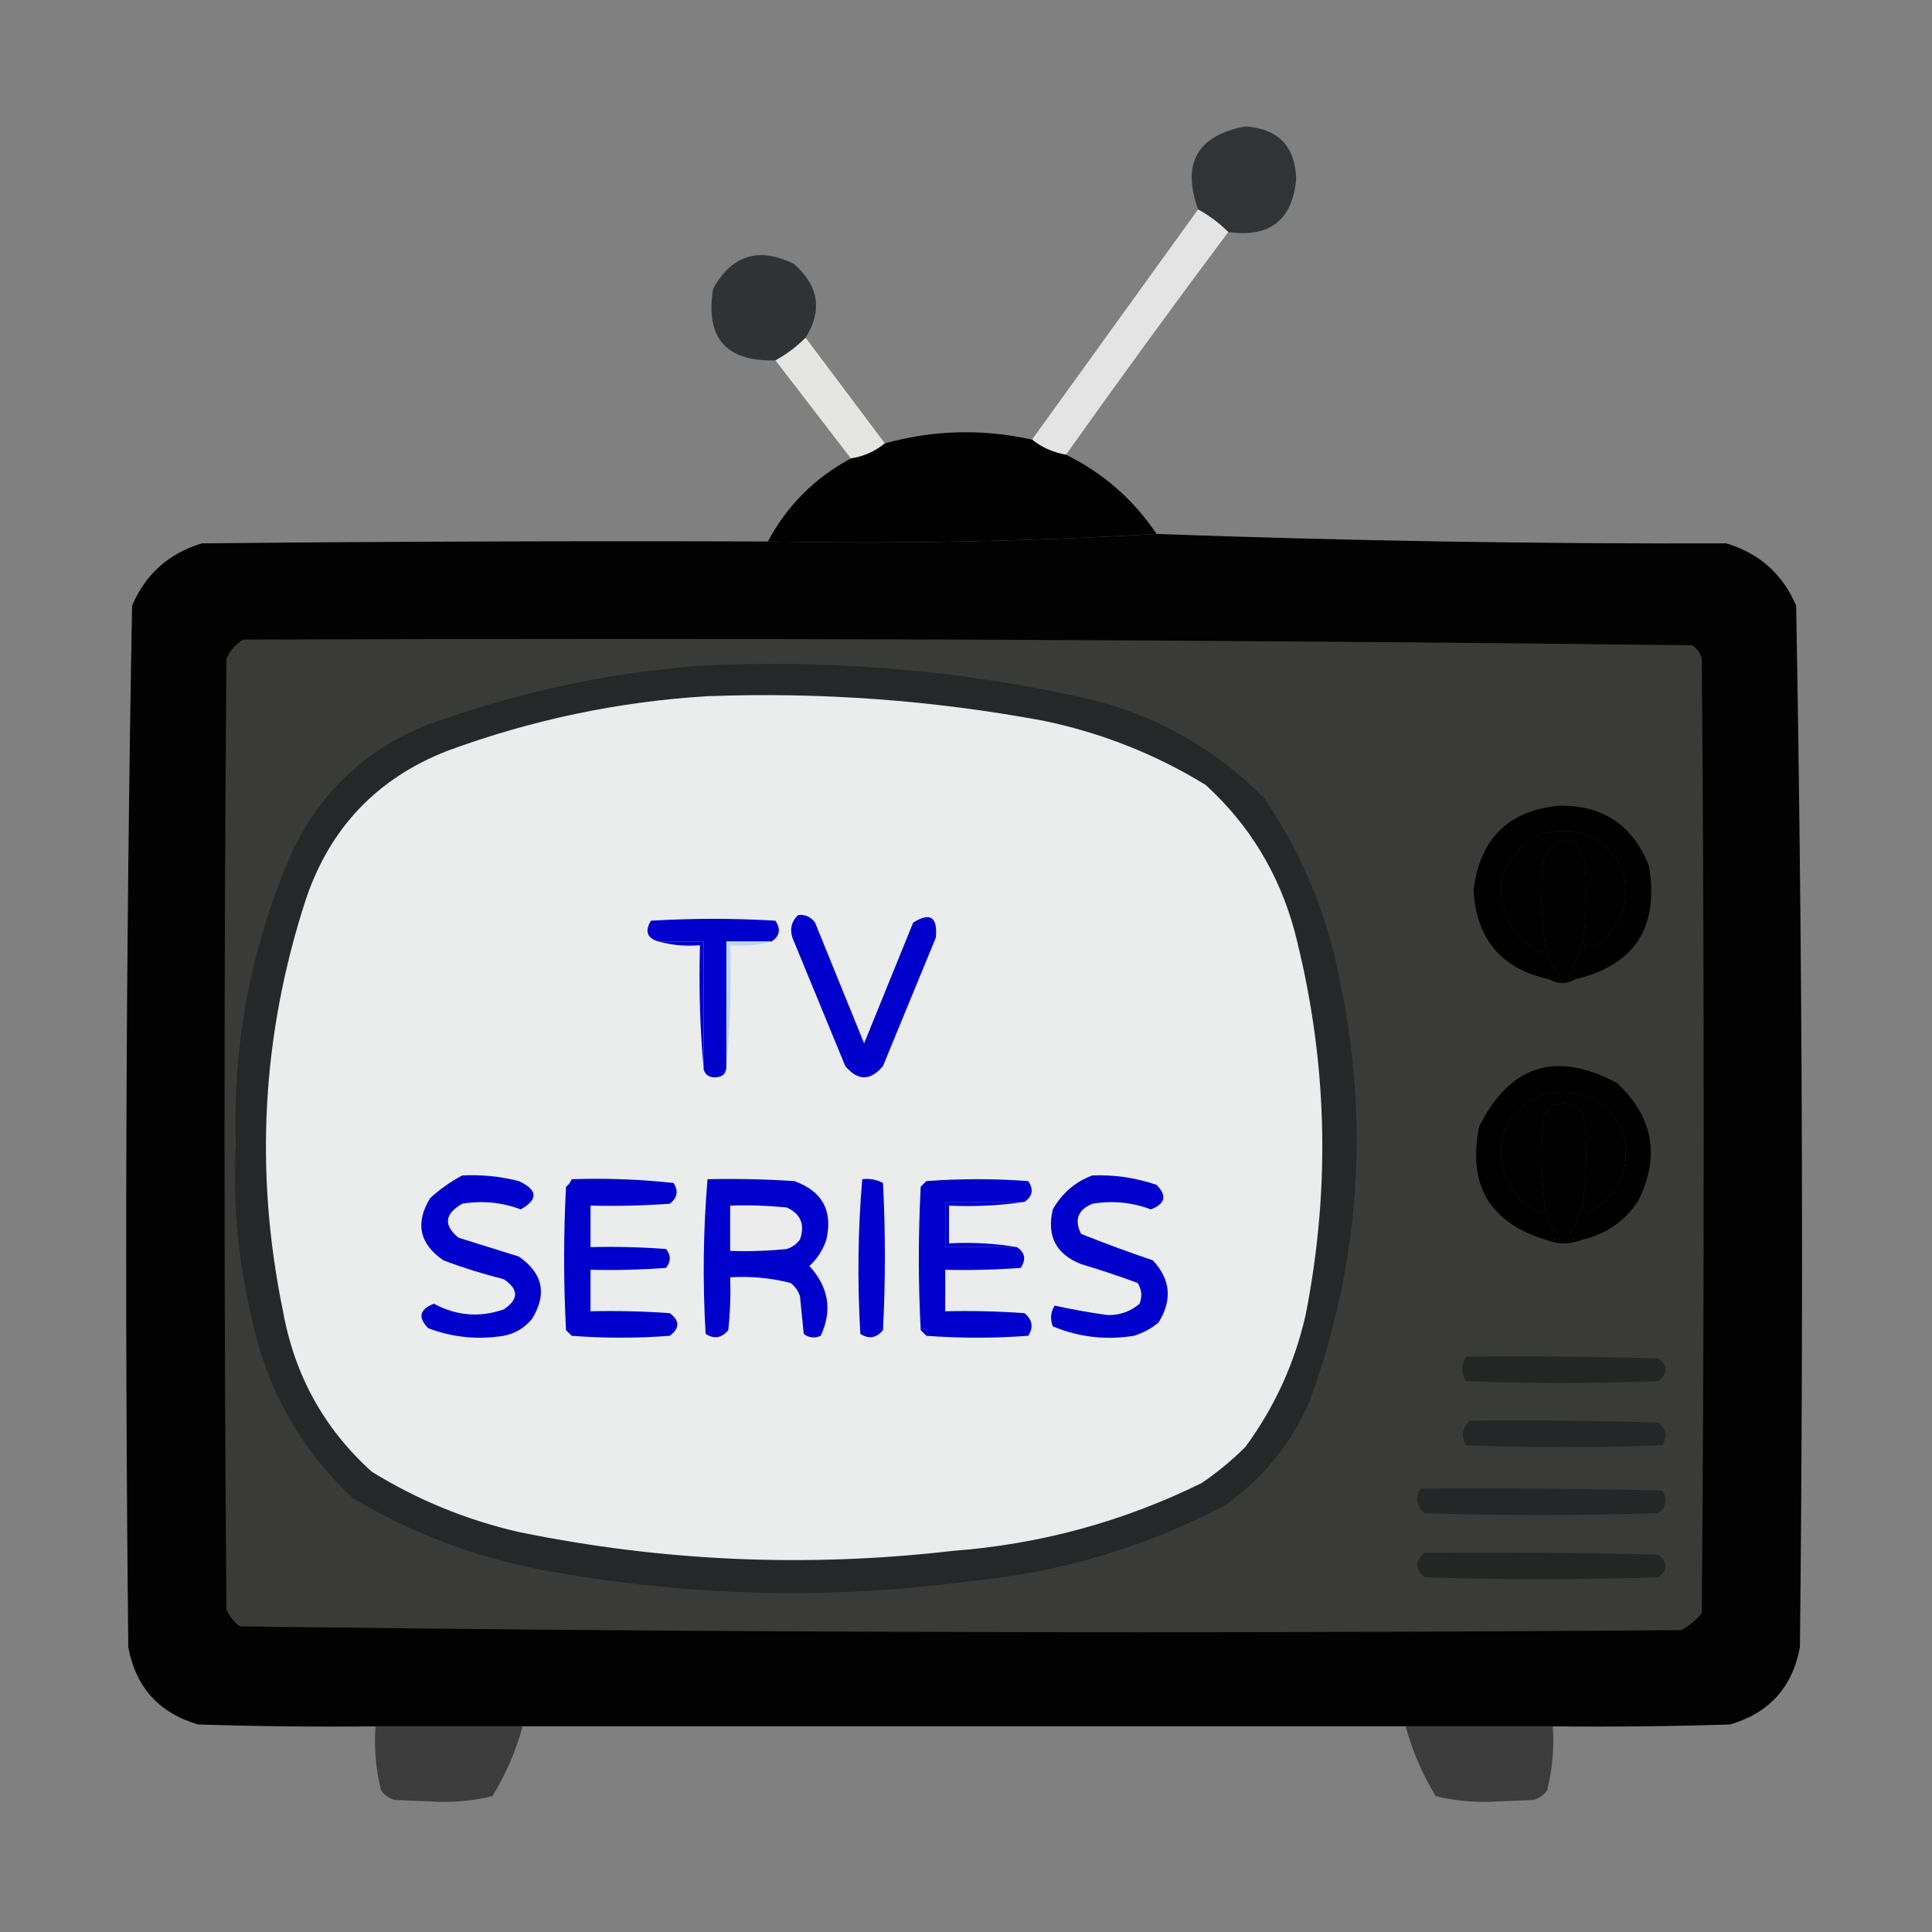 <?xml version="1.0" encoding="UTF-8"?>
<!DOCTYPE svg PUBLIC "-//W3C//DTD SVG 1.1//EN" "http://www.w3.org/Graphics/SVG/1.1/DTD/svg11.dtd">
<svg xmlns="http://www.w3.org/2000/svg" version="1.1" width="512px" height="512px" style="shape-rendering:geometricPrecision; text-rendering:geometricPrecision; image-rendering:optimizeQuality; fill-rule:evenodd; clip-rule:evenodd" xmlns:xlink="http://www.w3.org/1999/xlink">
<rect width="100%" height="100%" fill="#808080" stroke="none"/>
<g><path style="opacity:0.955" fill="#2d2f30" d="M 325.5,61.5 C 323.122,59.122 320.455,57.122 317.5,55.5C 313.125,43.246 317.291,35.913 330,33.5C 338.756,34.089 343.256,38.756 343.5,47.5C 342.486,58.359 336.486,63.026 325.5,61.5 Z"/></g>
<g><path style="opacity:0.928" fill="#edecec" d="M 317.5,55.5 C 320.455,57.122 323.122,59.122 325.5,61.5C 310.922,80.989 296.589,100.656 282.5,120.5C 279.088,119.925 276.088,118.592 273.5,116.5C 288.142,96.185 302.808,75.852 317.5,55.5 Z"/></g>
<g><path style="opacity:0.953" fill="#2d2f30" d="M 213.5,89.5 C 211.092,91.916 208.426,93.916 205.5,95.5C 192.364,95.861 186.864,89.528 189,76.5C 194.007,67.499 201.174,65.333 210.5,70C 216.996,75.801 217.996,82.301 213.5,89.5 Z"/></g>
<g><path style="opacity:0.929" fill="#ececeb" d="M 213.5,89.5 C 220.531,98.857 227.531,108.19 234.5,117.5C 231.912,119.625 228.912,120.958 225.5,121.5C 218.833,112.833 212.167,104.167 205.5,95.5C 208.426,93.916 211.092,91.916 213.5,89.5 Z"/></g>
<g><path style="opacity:0.99" fill="#000000" d="M 273.5,116.5 C 276.088,118.592 279.088,119.925 282.5,120.5C 292.359,125.358 300.359,132.358 306.5,141.5C 272.516,143.493 238.183,144.16 203.5,143.5C 208.606,133.945 215.94,126.612 225.5,121.5C 228.912,120.958 231.912,119.625 234.5,117.5C 247.401,113.929 260.401,113.596 273.5,116.5 Z"/></g>
<g><path style="opacity:0.986" fill="#000000" d="M 306.5,141.5 C 356.617,143.322 406.951,144.156 457.5,144C 466.232,146.617 472.398,152.117 476,160.5C 477.657,252.457 477.99,344.457 477,436.5C 475.049,447.119 468.882,453.952 458.5,457C 442.837,457.5 427.17,457.667 411.5,457.5C 398.5,457.5 385.5,457.5 372.5,457.5C 294.5,457.5 216.5,457.5 138.5,457.5C 125.5,457.5 112.5,457.5 99.5,457.5C 83.83,457.667 68.163,457.5 52.5,457C 42.118,453.952 35.952,447.119 34,436.5C 33.01,344.457 33.343,252.457 35,160.5C 38.602,152.117 44.768,146.617 53.5,144C 103.499,143.5 153.499,143.333 203.5,143.5C 238.183,144.16 272.516,143.493 306.5,141.5 Z"/></g>
<g><path style="opacity:1" fill="#3a3a39" d="M 64.5,169.5 C 192.581,169.004 320.581,169.504 448.5,171C 449.701,171.903 450.535,173.069 451,174.5C 451.667,258.833 451.667,343.167 451,427.5C 449.457,429.378 447.624,430.878 445.5,432C 318.086,432.996 190.753,432.663 63.5,431C 61.951,429.786 60.785,428.286 60,426.5C 59.333,342.5 59.333,258.5 60,174.5C 61.025,172.313 62.525,170.646 64.5,169.5 Z"/></g>
<g><path style="opacity:1" fill="#252728" d="M 184.5,176.5 C 219.275,174.623 253.609,177.457 287.5,185C 305.942,189.301 321.775,198.134 335,211.5C 344.946,226.067 351.612,242.067 355,259.5C 363.022,297.632 360.356,334.966 347,371.5C 342.027,382.8 334.527,391.966 324.5,399C 303.509,409.986 281.175,416.653 257.5,419C 219.349,424.054 181.349,423.054 143.5,416C 125.657,412.61 108.99,406.277 93.5,397C 79.904,384.319 71.071,368.819 67,350.5C 63.15,334.896 61.65,319.063 62.5,303C 61.643,275.618 66.81,249.451 78,224.5C 85.677,209.158 97.51,198.324 113.5,192C 136.593,183.602 160.259,178.435 184.5,176.5 Z"/></g>
<g><path style="opacity:1" fill="#ebecec" d="M 187.5,184.5 C 217.428,183.379 247.095,185.546 276.5,191C 291.873,194.192 306.206,199.859 319.5,208C 331.012,218.512 338.845,231.346 343,246.5C 351.771,280.238 352.771,314.238 346,348.5C 343.087,361.322 337.754,372.989 330,383.5C 326.443,387.025 322.61,390.191 318.5,393C 297.683,403.25 275.683,409.25 252.5,411C 213.889,415.473 175.556,413.806 137.5,406C 123.585,402.808 110.585,397.475 98.5,390C 85.885,378.614 78.052,364.447 75,347.5C 67.382,310.603 69.382,274.27 81,238.5C 87.37,219.465 99.87,206.298 118.5,199C 140.922,190.75 163.922,185.917 187.5,184.5 Z"/></g>
<g><path style="opacity:1" fill="#000000" d="M 419.5,249.5 C 420.399,242.518 420.565,235.518 420,228.5C 416.896,220.969 413.229,220.636 409,227.5C 408.233,235.215 408.4,242.882 409.5,250.5C 409.631,251.376 409.298,252.043 408.5,252.5C 405.567,251.07 403.067,249.07 401,246.5C 394.911,235.504 397.411,227.004 408.5,221C 418.288,218.585 425.455,221.752 430,230.5C 432.214,239.203 429.714,246.037 422.5,251C 420.843,251.725 419.843,251.225 419.5,249.5 Z"/></g>
<g><path style="opacity:1" fill="#000000" d="M 417.5,259.5 C 416.761,259.631 416.094,259.464 415.5,259C 417.15,255.861 418.483,252.694 419.5,249.5C 419.843,251.225 420.843,251.725 422.5,251C 429.714,246.037 432.214,239.203 430,230.5C 425.455,221.752 418.288,218.585 408.5,221C 397.411,227.004 394.911,235.504 401,246.5C 403.067,249.07 405.567,251.07 408.5,252.5C 409.298,252.043 409.631,251.376 409.5,250.5C 410.337,253.484 411.671,256.318 413.5,259C 412.552,259.483 411.552,259.649 410.5,259.5C 397.977,256.8 391.31,248.967 390.5,236C 392.132,222.2 399.798,214.7 413.5,213.5C 424.959,213.453 432.793,218.786 437,229.5C 439.728,245.747 433.228,255.747 417.5,259.5 Z"/></g>
<g><path style="opacity:1" fill="#000000" d="M 419.5,249.5 C 418.483,252.694 417.15,255.861 415.5,259C 416.094,259.464 416.761,259.631 417.5,259.5C 415.167,260.833 412.833,260.833 410.5,259.5C 411.552,259.649 412.552,259.483 413.5,259C 411.671,256.318 410.337,253.484 409.5,250.5C 408.4,242.882 408.233,235.215 409,227.5C 413.229,220.636 416.896,220.969 420,228.5C 420.565,235.518 420.399,242.518 419.5,249.5 Z"/></g>
<g><path style="opacity:1" fill="#0000CD" d="M 204.5,249.5 C 200.5,249.5 196.5,249.5 192.5,249.5C 192.5,260.5 192.5,271.5 192.5,282.5C 192.516,284.484 191.516,285.484 189.5,285.5C 187.962,285.547 186.962,284.88 186.5,283.5C 186.5,272.167 186.5,260.833 186.5,249.5C 182.5,249.5 178.5,249.5 174.5,249.5C 171.487,248.644 170.82,246.811 172.5,244C 183.5,243.333 194.5,243.333 205.5,244C 206.98,246.235 206.647,248.068 204.5,249.5 Z"/></g>
<g><path style="opacity:1" fill="#0000CD" d="M 211.5,242.5 C 213.39,242.297 214.89,242.963 216,244.5C 220.333,255.167 224.667,265.833 229,276.5C 233.333,265.833 237.667,255.167 242,244.5C 246.514,241.659 248.514,242.993 248,248.5C 243.333,259.833 238.667,271.167 234,282.5C 230.667,286.5 227.333,286.5 224,282.5C 219.333,271.167 214.667,259.833 210,248.5C 209.252,246.16 209.752,244.16 211.5,242.5 Z"/></g>
<g><path style="opacity:1" fill="#0000CD" d="M 174.5,249.5 C 178.5,249.5 182.5,249.5 186.5,249.5C 186.5,260.833 186.5,272.167 186.5,283.5C 185.505,272.679 185.172,261.679 185.5,250.5C 181.629,250.815 177.962,250.482 174.5,249.5 Z"/></g>
<g><path style="opacity:1" fill="#bbd6f1" d="M 204.5,249.5 C 201.038,250.482 197.371,250.815 193.5,250.5C 193.828,261.346 193.494,272.013 192.5,282.5C 192.5,271.5 192.5,260.5 192.5,249.5C 196.5,249.5 200.5,249.5 204.5,249.5 Z"/></g>
<g><path style="opacity:1" fill="#000000" d="M 419.5,328.5 C 418.127,328.657 416.793,328.49 415.5,328C 417.512,324.995 418.845,321.829 419.5,318.5C 419.281,319.675 419.614,320.675 420.5,321.5C 429.384,316.724 432.551,309.391 430,299.5C 425.279,291.061 418.113,287.894 408.5,290C 398.132,295.566 395.299,303.733 400,314.5C 402.149,317.659 404.983,319.992 408.5,321.5C 409.107,321.376 409.44,321.043 409.5,320.5C 410.168,323.245 411.501,325.745 413.5,328C 412.207,328.49 410.873,328.657 409.5,328.5C 394.71,323.94 388.877,313.94 392,298.5C 400.201,282.211 412.368,278.378 428.5,287C 438.227,296.079 440.061,306.579 434,318.5C 430.455,323.69 425.621,327.023 419.5,328.5 Z"/></g>
<g><path style="opacity:1" fill="#000000" d="M 419.5,318.5 C 420.457,311.523 420.623,304.523 420,297.5C 418.876,292.885 416.043,291.385 411.5,293C 410.299,293.903 409.465,295.069 409,296.5C 408.302,304.528 408.468,312.528 409.5,320.5C 409.44,321.043 409.107,321.376 408.5,321.5C 404.983,319.992 402.149,317.659 400,314.5C 395.299,303.733 398.132,295.566 408.5,290C 418.113,287.894 425.279,291.061 430,299.5C 432.551,309.391 429.384,316.724 420.5,321.5C 419.614,320.675 419.281,319.675 419.5,318.5 Z"/></g>
<g><path style="opacity:1" fill="#000000" d="M 419.5,318.5 C 418.845,321.829 417.512,324.995 415.5,328C 416.793,328.49 418.127,328.657 419.5,328.5C 416.167,329.833 412.833,329.833 409.5,328.5C 410.873,328.657 412.207,328.49 413.5,328C 411.501,325.745 410.168,323.245 409.5,320.5C 408.468,312.528 408.302,304.528 409,296.5C 409.465,295.069 410.299,293.903 411.5,293C 416.043,291.385 418.876,292.885 420,297.5C 420.623,304.523 420.457,311.523 419.5,318.5 Z"/></g>
<g><path style="opacity:1" fill="#0000CD" d="M 122.5,311.5 C 127.58,311.25 132.58,311.75 137.5,313C 142.525,315.357 142.692,317.857 138,320.5C 132.975,318.619 127.808,318.119 122.5,319C 117.807,321.689 117.473,324.689 121.5,328C 126.819,329.657 132.153,331.323 137.5,333C 143.876,337.429 145.043,342.929 141,349.5C 139.048,351.894 136.548,353.394 133.5,354C 126.615,355.098 119.949,354.431 113.5,352C 110.674,349.136 111.174,346.969 115,345.5C 120.959,348.718 127.126,349.218 133.5,347C 137.5,344.333 137.5,341.667 133.5,339C 128.062,337.641 122.728,335.974 117.5,334C 111.13,329.616 109.963,324.116 114,317.5C 116.637,315.109 119.47,313.109 122.5,311.5 Z"/></g>
<g><path style="opacity:1" fill="#0000CD" d="M 151.5,312.5 C 160.554,312.194 169.554,312.528 178.5,313.5C 179.848,315.611 179.515,317.445 177.5,319C 170.508,319.5 163.508,319.666 156.5,319.5C 156.5,323.167 156.5,326.833 156.5,330.5C 163.175,330.334 169.842,330.5 176.5,331C 177.833,332.667 177.833,334.333 176.5,336C 169.842,336.5 163.175,336.666 156.5,336.5C 156.5,340.167 156.5,343.833 156.5,347.5C 163.508,347.334 170.508,347.5 177.5,348C 180.167,350 180.167,352 177.5,354C 168.833,354.667 160.167,354.667 151.5,354C 151,353.5 150.5,353 150,352.5C 149.333,339.833 149.333,327.167 150,314.5C 150.717,313.956 151.217,313.289 151.5,312.5 Z"/></g>
<g><path style="opacity:1" fill="#0000CD" d="M 187.5,312.5 C 195.174,312.334 202.841,312.5 210.5,313C 217.921,315.676 220.754,320.842 219,328.5C 218.122,331.215 216.622,333.549 214.5,335.5C 219.62,341.118 220.62,347.285 217.5,354C 215.888,354.72 214.388,354.554 213,353.5C 212.667,350.167 212.333,346.833 212,343.5C 211.535,342.069 210.701,340.903 209.5,340C 204.264,338.661 198.93,338.161 193.5,338.5C 193.666,343.179 193.499,347.845 193,352.5C 191.267,354.602 189.267,354.935 187,353.5C 186.186,339.758 186.353,326.092 187.5,312.5 Z"/></g>
<g><path style="opacity:1" fill="#0000CD" d="M 228.5,312.5 C 230.467,312.261 232.301,312.594 234,313.5C 234.667,326.5 234.667,339.5 234,352.5C 232.267,354.602 230.267,354.935 228,353.5C 227.186,339.758 227.353,326.092 228.5,312.5 Z"/></g>
<g><path style="opacity:1" fill="#0000CD" d="M 271.5,318.5 C 264.5,318.5 257.5,318.5 250.5,318.5C 250.5,322.5 250.5,326.5 250.5,330.5C 256.833,330.5 263.167,330.5 269.5,330.5C 271.647,331.932 271.98,333.765 270.5,336C 263.842,336.5 257.175,336.666 250.5,336.5C 250.5,340.167 250.5,343.833 250.5,347.5C 257.508,347.334 264.508,347.5 271.5,348C 273.602,349.733 273.935,351.733 272.5,354C 263.5,354.667 254.5,354.667 245.5,354C 245,353.5 244.5,353 244,352.5C 243.333,339.833 243.333,327.167 244,314.5C 244.5,314 245,313.5 245.5,313C 254.5,312.333 263.5,312.333 272.5,313C 273.98,315.235 273.647,317.068 271.5,318.5 Z"/></g>
<g><path style="opacity:1" fill="#0000CD" d="M 289.5,311.5 C 295.319,311.276 300.985,312.11 306.5,314C 309.326,316.864 308.826,319.031 305,320.5C 299.975,318.619 294.808,318.119 289.5,319C 285.646,320.608 284.646,323.274 286.5,327C 292.725,329.479 299.058,331.812 305.5,334C 310.232,339.035 310.732,344.535 307,350.5C 305.065,352.102 302.899,353.269 300.5,354C 293.042,355.194 285.875,354.361 279,351.5C 278.257,349.559 278.424,347.726 279.5,346C 283.991,346.995 288.658,347.829 293.5,348.5C 296.757,348.582 299.591,347.582 302,345.5C 302.743,343.559 302.576,341.726 301.5,340C 296.56,338.181 291.56,336.514 286.5,335C 279.843,332.386 277.343,327.553 279,320.5C 281.489,316.168 284.989,313.168 289.5,311.5 Z"/></g>
<g><path style="opacity:1" fill="#ececed" d="M 193.5,319.5 C 198.511,319.334 203.511,319.501 208.5,320C 212.213,321.691 213.379,324.525 212,328.5C 211.097,329.701 209.931,330.535 208.5,331C 203.511,331.499 198.511,331.666 193.5,331.5C 193.5,327.5 193.5,323.5 193.5,319.5 Z"/></g>
<g><path style="opacity:1" fill="#0000CD" d="M 271.5,318.5 C 265.021,319.491 258.354,319.824 251.5,319.5C 251.5,322.833 251.5,326.167 251.5,329.5C 257.69,329.177 263.69,329.51 269.5,330.5C 263.167,330.5 256.833,330.5 250.5,330.5C 250.5,326.5 250.5,322.5 250.5,318.5C 257.5,318.5 264.5,318.5 271.5,318.5 Z"/></g>
<g><path style="opacity:1" fill="#242626" d="M 388.5,359.5 C 405.503,359.333 422.503,359.5 439.5,360C 442.033,361.916 442.033,363.916 439.5,366C 422.5,366.667 405.5,366.667 388.5,366C 387.232,363.837 387.232,361.67 388.5,359.5 Z"/></g>
<g><path style="opacity:1" fill="#242627" d="M 389.5,376.5 C 406.17,376.333 422.837,376.5 439.5,377C 441.602,378.733 441.935,380.733 440.5,383C 423.167,383.667 405.833,383.667 388.5,383C 387.144,380.586 387.478,378.419 389.5,376.5 Z"/></g>
<g><path style="opacity:1" fill="#242627" d="M 376.5,394.5 C 397.836,394.333 419.169,394.5 440.5,395C 441.935,397.267 441.602,399.267 439.5,401C 418.833,401.667 398.167,401.667 377.5,401C 375.316,399.102 374.983,396.936 376.5,394.5 Z"/></g>
<g><path style="opacity:1" fill="#242626" d="M 377.5,411.5 C 398.169,411.333 418.836,411.5 439.5,412C 442.033,414.084 442.033,416.084 439.5,418C 418.833,418.667 398.167,418.667 377.5,418C 374.939,415.844 374.939,413.677 377.5,411.5 Z"/></g>
<g><path style="opacity:0.951" fill="#393939" d="M 99.5,457.5 C 112.5,457.5 125.5,457.5 138.5,457.5C 136.704,464.06 134.037,470.226 130.5,476C 125.944,477.109 121.278,477.609 116.5,477.5C 112.5,477.333 108.5,477.167 104.5,477C 103.069,476.535 101.903,475.701 101,474.5C 99.596,468.956 99.096,463.29 99.5,457.5 Z"/></g>
<g><path style="opacity:0.95" fill="#393939" d="M 372.5,457.5 C 385.5,457.5 398.5,457.5 411.5,457.5C 411.904,463.29 411.404,468.956 410,474.5C 409.097,475.701 407.931,476.535 406.5,477C 402.5,477.167 398.5,477.333 394.5,477.5C 389.722,477.609 385.056,477.109 380.5,476C 376.963,470.226 374.296,464.06 372.5,457.5 Z"/></g>
</svg>
